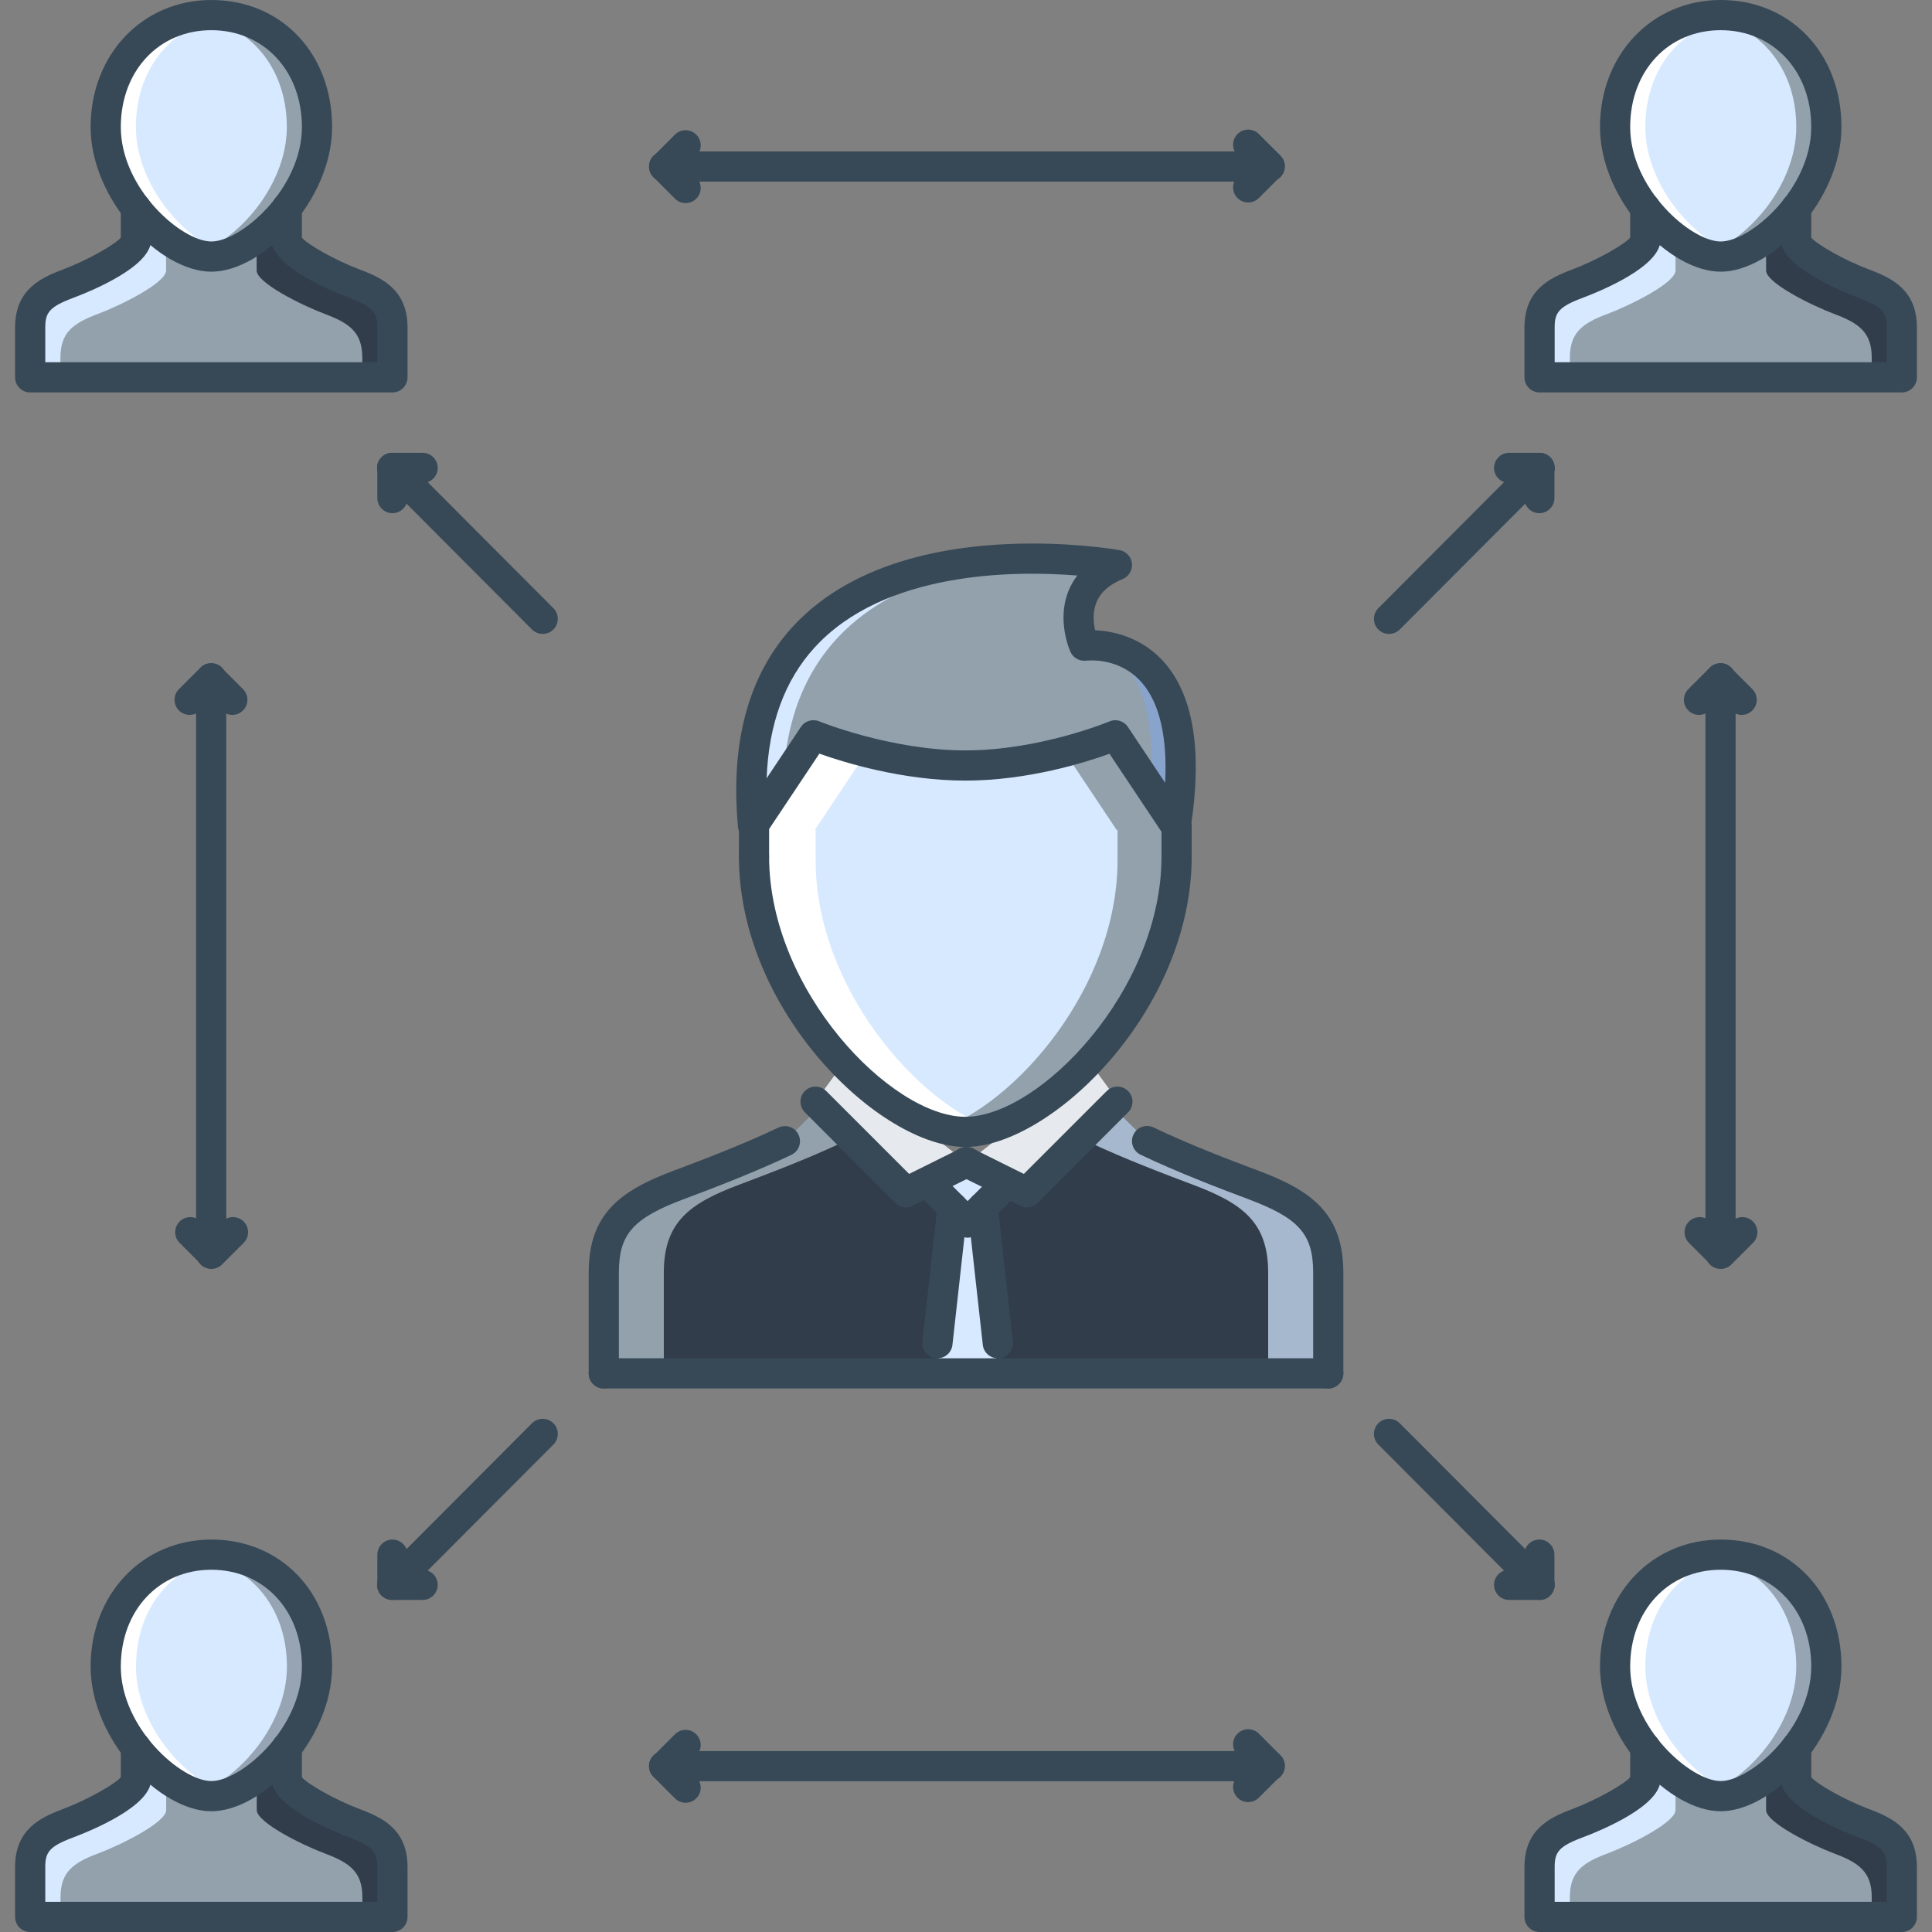 <?xml version="1.0"?>
<svg xmlns="http://www.w3.org/2000/svg" xmlns:xlink="http://www.w3.org/1999/xlink" version="1.1" id="Capa_1" x="0px" y="0px" viewBox="0 0 511.652 511.652" style="enable-background:new 0 0 511.652 511.652;" xml:space="preserve" width="512px" height="512px" class=""><rect x="0" y="0" width="511.652" height="511.652" fill="#808080" stroke="none"/><g><g>
	<polygon style="fill:#E6E9ED;" points="255.9,307.814 239.911,315.73 215.927,291.747 223.039,282.019  " data-original="#E6E9ED"/>
	<polygon style="fill:#E6E9ED;" points="256.221,307.814 272.206,315.73 296.19,291.747 289.085,282.019  " data-original="#E6E9ED"/>
</g><path style="fill:#92A1AC" d="M287.477,172.07c0,0,32.385-4.551,24.232,47.726l-15.988-23.983c0,0-18.955,7.994-39.743,7.994  c-20.704,0-40.207-7.994-40.207-7.994l-15.911,23.905l-0.078,0.078c-8.237-87.94,96.017-70.429,96.017-70.429  C280.277,155.683,287.477,172.07,287.477,172.07z" data-original="#94C1FF" class="" data-old_color="#94C1FF"/><path style="fill:#89A4CC" d="M287.477,172.07c0,0,19.846-3.849,17.348,37.396l6.885,10.329  C319.862,167.519,287.477,172.07,287.477,172.07z" data-original="#5C9EFF" class="active-path" data-old_color="#5C9EFF"/><g>
	<path style="fill:#D7E9FF;" d="M279.514,148.001c-28.977-0.781-85.899,5.934-79.731,71.795l0.078-0.078l7.55-11.336   C208.471,158.244,251.286,148.75,279.514,148.001z" data-original="#D7E9FF" class=""/>
	<path style="fill:#D7E9FF;" d="M311.944,227.868c0,37.975-34.617,72.997-55.965,72.997c-21.259,0-55.962-35.022-55.962-72.997   v-8.072l-0.156-0.078l15.911-23.905c0,0,19.503,7.994,40.207,7.994c20.788,0,39.743-7.994,39.743-7.994l15.988,23.983h0.234   V227.868z" data-original="#D7E9FF" class=""/>
</g><path style="fill:#92A1AC" d="M311.71,219.796l-15.988-23.983c0,0-5.246,2.186-13.146,4.263l13.146,19.721h0.234v8.072  c0,33.517-26.951,64.69-47.956,71.562c2.787,0.913,5.48,1.436,7.979,1.436c21.348,0,55.965-35.022,55.965-72.997v-8.072h-0.234  V219.796z" data-original="#94C1FF" class="" data-old_color="#94C1FF"/><path style="fill:#FFFFFF;" d="M216.005,227.868v-8.072l-0.156-0.078l13.108-19.689c-7.924-2.062-13.187-4.216-13.187-4.216  l-15.911,23.905l0.156,0.078v8.072c0,37.975,34.703,72.997,55.962,72.997c2.506,0,5.208-0.522,8.014-1.436  C243.026,292.558,216.005,261.385,216.005,227.868z" data-original="#FFFFFF" class=""/><path style="fill:#323D4B" d="M351.684,363.697H159.809v-7.994c0,0,0-5.355,0-18.628c0-13.351,6.714-18.378,19.986-23.343  c6.551-2.476,18.308-6.871,27.981-11.508l9.353-9.275l22.782,22.781l15.989-7.916l15.993,7.916l22.703-22.703l9.119,9.119  c9.744,4.715,21.424,9.11,27.982,11.586c13.35,4.965,19.986,9.992,19.986,23.343c0,13.272,0,18.628,0,18.628V363.697z" data-original="#5D9CEC" class="" data-old_color="#5D9CEC"/><path style="fill:#92A1AC" d="M175.798,337.075c0-13.351,6.714-18.378,19.986-23.343c6.55-2.476,18.308-6.871,27.981-11.508  l1.327-1.312l-7.964-7.963l-9.353,9.275c-9.673,4.637-21.431,9.032-27.981,11.508c-13.272,4.965-19.986,9.992-19.986,23.343  c0,13.272,0,18.628,0,18.628v7.994h15.989v-7.994C175.798,355.703,175.798,350.347,175.798,337.075z" data-original="#94C1FF" class="" data-old_color="#94C1FF"/><path style="fill:#A6B8CE" d="M335.85,337.075c0-13.351-6.715-18.378-19.986-23.343c-6.543-2.476-18.301-6.871-27.98-11.508  l-1.328-1.312l7.963-7.963l9.354,9.275c9.682,4.637,21.439,9.032,27.98,11.508c13.273,4.965,19.986,9.992,19.986,23.343  c0,13.272,0,18.628,0,18.628v7.994h-15.988v-7.994C335.85,355.703,335.85,350.347,335.85,337.075z" data-original="#2287FF" class="" data-old_color="#2287FF"/><g>
	<polygon style="fill:#D7E9FF;" points="264.212,363.697 248.225,363.697 252.223,319.727 260.217,319.727  " data-original="#D7E9FF" class=""/>
	<rect x="248.826" y="308.856" style="fill:#D7E9FF;" width="14.244" height="10.867" data-original="#D7E9FF" class=""/>
	<path style="fill:#D7E9FF;" d="M56.001,411.72c15.431,0,27.98,11.75,27.98,29.659c0,7.839-3.357,15.428-7.994,21.424   c-5.996,7.674-13.991,12.873-19.986,12.873c-5.996,0-13.991-5.199-19.987-12.873c-4.637-5.996-7.995-13.585-7.995-21.424   C28.02,423.47,40.57,411.72,56.001,411.72z" data-original="#D7E9FF" class=""/>
</g><path style="fill:#92A1AC" d="M75.988,471.359c0,3.278,11.914,9.196,18.065,11.516c6.636,2.475,9.915,4.949,9.915,11.586  c0,6.558,0,13.193,0,13.193H8.034c0,0,0-6.636,0-13.193c0-6.637,3.279-9.111,9.915-11.586c6.152-2.319,18.066-8.237,18.066-11.516  v-8.557c5.996,7.674,13.991,12.873,19.987,12.873s13.99-5.199,19.986-12.873V471.359z" data-original="#94C1FF" class="" data-old_color="#94C1FF"/><g>
	<path style="fill:#D7E9FF;" d="M36.014,471.359c0,3.278-11.914,9.196-18.066,11.516c-6.636,2.475-9.915,4.949-9.915,11.586   c0,6.558,0,13.193,0,13.193h7.995c0-1.654,0-3.42,0-5.199c0-6.637,3.279-9.111,9.915-11.586   c6.152-2.318,18.066-8.236,18.066-11.516v-7.323c-2.045-2.101-5.211-5.668-7.995-9.228V471.359z" data-original="#D7E9FF" class=""/>
	<path style="fill:#D7E9FF;" d="M44.009,470.797v1.233C46.367,474.458,47.222,474.911,44.009,470.797z" data-original="#D7E9FF" class=""/>
</g><g>
	<path style="fill:#323D4B" d="M75.988,471.359c0,3.278,11.914,9.196,18.065,11.516c6.636,2.475,9.915,4.949,9.915,11.586   c0,6.558,0,13.193,0,13.193h-7.994c0-1.654,0-3.42,0-5.199c0-6.637-3.279-9.111-9.915-11.586   c-6.152-2.318-18.066-8.236-18.066-11.516v-7.323c2.046-2.101,5.212-5.668,7.995-9.228V471.359z" data-original="#5D9CEC" class="" data-old_color="#5D9CEC"/>
	<path style="fill:#323D4B" d="M67.993,470.797v1.233C65.635,474.458,64.78,474.911,67.993,470.797z" data-original="#5D9CEC" class="" data-old_color="#5D9CEC"/>
</g><path style="fill:#FFFFFF;" d="M44.009,462.803c-4.638-5.996-7.995-13.585-7.995-21.424c0-16.324,10.458-27.418,23.984-29.276  c-1.315-0.18-2.627-0.383-3.997-0.383c-15.431,0-27.981,11.75-27.981,29.659c0,7.839,3.357,15.428,7.995,21.424  c5.996,7.674,13.991,12.873,19.987,12.873c1.253,0,2.607-0.272,3.997-0.702C54.732,473.349,48.752,468.876,44.009,462.803z" data-original="#FFFFFF" class=""/><g style="opacity:0.3;">
	<path d="M67.993,462.803c4.638-5.996,7.995-13.585,7.995-21.424c0-16.324-10.458-27.418-23.984-29.276   c1.315-0.18,2.627-0.383,3.998-0.383c15.431,0,27.98,11.75,27.98,29.659c0,7.839-3.357,15.428-7.994,21.424   c-5.996,7.674-13.991,12.873-19.986,12.873c-1.253,0-2.608-0.272-3.998-0.702C57.27,473.349,63.25,468.876,67.993,462.803z" data-original="#000000" class=""/>
</g><path style="fill:#D7E9FF;" d="M455.721,411.72c15.436,0,27.982,11.75,27.982,29.659c0,7.839-3.357,15.428-7.996,21.424  c-5.996,7.674-13.99,12.873-19.986,12.873s-13.99-5.199-19.986-12.873c-4.637-5.996-7.994-13.585-7.994-21.424  C427.741,423.47,440.288,411.72,455.721,411.72z" data-original="#D7E9FF" class=""/><path style="fill:#92A1AC" d="M475.708,471.359c0,3.278,11.914,9.196,18.066,11.516c6.637,2.475,9.916,4.949,9.916,11.586  c0,6.558,0,13.193,0,13.193h-95.936c0,0,0-6.636,0-13.193c0-6.637,3.279-9.111,9.916-11.586c6.15-2.319,18.064-8.237,18.064-11.516  v-8.557c5.996,7.674,13.99,12.873,19.986,12.873s13.99-5.199,19.986-12.873v8.557H475.708z" data-original="#94C1FF" class="" data-old_color="#94C1FF"/><g>
	<path style="fill:#D7E9FF;" d="M435.734,471.359c0,3.278-11.914,9.196-18.064,11.516c-6.637,2.475-9.916,4.949-9.916,11.586   c0,6.558,0,13.193,0,13.193h7.994c0-1.654,0-3.42,0-5.199c0-6.637,3.279-9.111,9.916-11.586   c6.152-2.318,18.064-8.236,18.064-11.516v-7.323c-2.045-2.101-5.207-5.668-7.994-9.228L435.734,471.359L435.734,471.359z" data-original="#D7E9FF" class=""/>
	<path style="fill:#D7E9FF;" d="M443.729,470.797v1.233C446.089,474.458,446.938,474.911,443.729,470.797z" data-original="#D7E9FF" class=""/>
</g><g>
	<path style="fill:#323D4B" d="M475.708,471.359c0,3.278,11.914,9.196,18.066,11.516c6.637,2.475,9.916,4.949,9.916,11.586   c0,6.558,0,13.193,0,13.193h-7.996c0-1.654,0-3.42,0-5.199c0-6.637-3.279-9.111-9.914-11.586   c-6.152-2.318-18.066-8.236-18.066-11.516v-7.323c2.045-2.101,5.207-5.668,7.994-9.228V471.359z" data-original="#5D9CEC" class="" data-old_color="#5D9CEC"/>
	<path style="fill:#323D4B" d="M467.714,470.797v1.233C465.355,474.458,464.505,474.911,467.714,470.797z" data-original="#5D9CEC" class="" data-old_color="#5D9CEC"/>
</g><path style="fill:#FFFFFF;" d="M443.729,462.803c-4.637-5.996-7.994-13.585-7.994-21.424c0-16.324,10.455-27.418,23.984-29.276  c-1.32-0.18-2.631-0.383-3.998-0.383c-15.434,0-27.98,11.75-27.98,29.659c0,7.839,3.357,15.428,7.994,21.424  c5.996,7.674,13.99,12.873,19.986,12.873c1.258,0,2.607-0.272,3.998-0.702C454.449,473.349,448.47,468.876,443.729,462.803z" data-original="#FFFFFF" class=""/><g style="opacity:0.3;">
	<path d="M467.714,462.803c4.637-5.996,7.994-13.585,7.994-21.424c0-16.324-10.453-27.418-23.982-29.276   c1.318-0.18,2.631-0.383,3.996-0.383c15.436,0,27.982,11.75,27.982,29.659c0,7.839-3.357,15.428-7.996,21.424   c-5.996,7.674-13.99,12.873-19.986,12.873c-1.256,0-2.607-0.272-3.996-0.702C456.995,473.349,462.975,468.876,467.714,462.803z" data-original="#000000" class=""/>
</g><path style="fill:#D7E9FF;" d="M455.721,3.997c15.436,0,27.982,11.75,27.982,29.66c0,7.838-3.357,15.427-7.996,21.423  c-5.996,7.674-13.99,12.874-19.986,12.874s-13.99-5.2-19.986-12.874c-4.637-5.996-7.994-13.585-7.994-21.423  C427.741,15.747,440.288,3.997,455.721,3.997z" data-original="#D7E9FF" class=""/><path style="fill:#92A1AC" d="M475.708,63.637c0,3.279,11.914,9.197,18.066,11.516c6.637,2.475,9.916,4.949,9.916,11.586  c0,6.558,0,13.194,0,13.194h-95.936c0,0,0-6.636,0-13.194c0-6.637,3.279-9.111,9.916-11.586c6.15-2.319,18.064-8.237,18.064-11.516  V55.08c5.996,7.674,13.99,12.874,19.986,12.874s13.99-5.2,19.986-12.874v8.557H475.708z" data-original="#94C1FF" class="" data-old_color="#94C1FF"/><g>
	<path style="fill:#D7E9FF;" d="M435.734,63.637c0,3.279-11.914,9.197-18.064,11.516c-6.637,2.475-9.916,4.949-9.916,11.586   c0,6.558,0,13.194,0,13.194h7.994c0-1.655,0-3.419,0-5.2c0-6.636,3.279-9.111,9.916-11.586c6.152-2.318,18.064-8.236,18.064-11.516   v-7.323c-2.045-2.1-5.207-5.668-7.994-9.228L435.734,63.637L435.734,63.637z" data-original="#D7E9FF" class=""/>
	<path style="fill:#D7E9FF;" d="M443.729,63.074v1.233C446.089,66.736,446.938,67.188,443.729,63.074z" data-original="#D7E9FF" class=""/>
</g><g>
	<path style="fill:#323D4B" d="M475.708,63.637c0,3.279,11.914,9.197,18.066,11.516c6.637,2.475,9.916,4.949,9.916,11.586   c0,6.558,0,13.194,0,13.194h-7.996c0-1.655,0-3.419,0-5.2c0-6.636-3.279-9.111-9.914-11.586   c-6.152-2.318-18.066-8.236-18.066-11.516v-7.323c2.045-2.1,5.207-5.668,7.994-9.228V63.637z" data-original="#5D9CEC" class="" data-old_color="#5D9CEC"/>
	<path style="fill:#323D4B" d="M467.714,63.074v1.233C465.355,66.736,464.505,67.188,467.714,63.074z" data-original="#5D9CEC" class="" data-old_color="#5D9CEC"/>
</g><path style="fill:#FFFFFF;" d="M443.729,55.08c-4.637-5.996-7.994-13.585-7.994-21.423c0-16.325,10.455-27.419,23.984-29.277  c-1.32-0.18-2.631-0.382-3.998-0.382c-15.434,0-27.98,11.75-27.98,29.66c0,7.838,3.357,15.427,7.994,21.423  c5.996,7.674,13.99,12.874,19.986,12.874c1.258,0,2.607-0.273,3.998-0.703C454.449,65.627,448.47,61.154,443.729,55.08z" data-original="#FFFFFF" class=""/><path style="fill:#92A1AC" d="M467.714,55.08c4.637-5.996,7.994-13.585,7.994-21.423c0-16.325-10.453-27.419-23.982-29.277  c1.318-0.18,2.631-0.382,3.996-0.382c15.436,0,27.982,11.75,27.982,29.66c0,7.838-3.357,15.427-7.996,21.423  c-5.996,7.674-13.99,12.874-19.986,12.874c-1.256,0-2.607-0.273-3.996-0.703C456.995,65.627,462.975,61.154,467.714,55.08z" data-original="#94C1FF" class="" data-old_color="#94C1FF"/><path style="fill:#D7E9FF;" d="M55.974,3.997c15.435,0,27.98,11.75,27.98,29.66c0,7.838-3.357,15.427-7.994,21.423  c-5.996,7.674-13.991,12.874-19.986,12.874c-5.996,0-13.991-5.2-19.987-12.874c-4.637-5.996-7.995-13.585-7.995-21.423  C27.993,15.747,40.539,3.997,55.974,3.997z" data-original="#D7E9FF" class=""/><path style="fill:#92A1AC" d="M75.96,63.637c0,3.279,11.914,9.197,18.065,11.516c6.636,2.475,9.915,4.949,9.915,11.586  c0,6.558,0,13.194,0,13.194H8.006c0,0,0-6.636,0-13.194c0-6.637,3.279-9.111,9.915-11.586c6.152-2.319,18.066-8.237,18.066-11.516  V55.08c5.996,7.674,13.991,12.874,19.987,12.874s13.99-5.2,19.986-12.874V63.637z" data-original="#94C1FF" class="" data-old_color="#94C1FF"/><g>
	<path style="fill:#D7E9FF;" d="M35.987,63.637c0,3.279-11.914,9.197-18.066,11.516c-6.636,2.475-9.915,4.949-9.915,11.586   c0,6.558,0,13.194,0,13.194h7.995c0-1.655,0-3.419,0-5.2c0-6.636,3.279-9.111,9.915-11.586c6.152-2.318,18.066-8.236,18.066-11.516   v-7.323c-2.045-2.1-5.207-5.668-7.995-9.228V63.637z" data-original="#D7E9FF" class=""/>
	<path style="fill:#D7E9FF;" d="M43.982,63.074v1.233C46.34,66.736,47.191,67.188,43.982,63.074z" data-original="#D7E9FF" class=""/>
</g><g>
	<path style="fill:#323D4B" d="M75.96,63.637c0,3.279,11.914,9.197,18.065,11.516c6.636,2.475,9.915,4.949,9.915,11.586   c0,6.558,0,13.194,0,13.194h-7.994c0-1.655,0-3.419,0-5.2c0-6.636-3.279-9.111-9.915-11.586   c-6.152-2.318-18.066-8.236-18.066-11.516v-7.323c2.046-2.1,5.208-5.668,7.995-9.228V63.637z" data-original="#5D9CEC" class="" data-old_color="#5D9CEC"/>
	<path style="fill:#323D4B" d="M67.965,63.074v1.233C65.608,66.736,64.757,67.188,67.965,63.074z" data-original="#5D9CEC" class="" data-old_color="#5D9CEC"/>
</g><path style="fill:#FFFFFF;" d="M43.982,55.08c-4.638-5.996-7.995-13.585-7.995-21.423c0-16.325,10.454-27.419,23.984-29.277  c-1.319-0.18-2.631-0.382-3.997-0.382c-15.435,0-27.981,11.75-27.981,29.66c0,7.838,3.357,15.427,7.995,21.423  c5.996,7.674,13.991,12.874,19.987,12.874c1.257,0,2.607-0.273,3.997-0.703C54.701,65.627,48.721,61.154,43.982,55.08z" data-original="#FFFFFF" class=""/><path style="fill:#92A1AC" d="M67.965,55.08c4.638-5.996,7.995-13.585,7.995-21.423c0-16.325-10.454-27.419-23.984-29.277  c1.319-0.18,2.631-0.382,3.998-0.382c15.435,0,27.98,11.75,27.98,29.66c0,7.838-3.357,15.427-7.994,21.423  c-5.996,7.674-13.991,12.874-19.986,12.874c-1.257,0-2.608-0.273-3.998-0.703C57.246,65.627,63.226,61.154,67.965,55.08z" data-original="#94C1FF" class="" data-old_color="#94C1FF"/><g>
	<path style="fill:#374957" d="M503.659,511.652h-95.936c-2.209,0-3.998-1.788-3.998-3.998v-13.201   c0-9.799,6.441-13.031,12.477-15.287c6.84-2.568,14.154-6.8,15.6-8.58c0.357-1.835,1.975-3.225,3.918-3.225   c2.209,0,3.998,1.788,3.998,3.998c0,6.979-15.85,13.467-20.705,15.286c-6.285,2.357-7.291,3.935-7.291,7.808v9.204h87.939v-9.204   c0-3.873-1.008-5.45-7.299-7.8c-3.459-1.296-20.682-8.12-20.682-15.294c0-2.21,1.787-3.998,3.996-3.998   c1.945,0,3.568,1.39,3.928,3.225c1.428,1.788,8.736,6.02,15.561,8.58c6.041,2.256,12.49,5.48,12.49,15.287v13.201   C507.655,509.864,505.867,511.652,503.659,511.652z" data-original="#116FFF" class="" data-old_color="#116FFF"/>
	<path style="fill:#374957" d="M455.69,479.674c-13.662,0-31.963-18.948-31.963-38.318c0-19.174,13.742-33.633,31.963-33.633   c18.527,0,31.979,14.146,31.979,33.633C487.669,460.725,469.362,479.674,455.69,479.674z M455.69,415.717   c-13.889,0-23.967,10.782-23.967,25.639c0,16.286,16.074,30.323,23.967,30.323c7.902,0,23.984-14.037,23.984-30.323   C479.674,426.499,469.587,415.717,455.69,415.717z" data-original="#116FFF" class="" data-old_color="#116FFF"/>
	<path style="fill:#374957" d="M475.677,475.356c-2.209,0-3.996-1.788-3.996-3.997v-8.564c0-2.21,1.787-3.998,3.996-3.998   c2.211,0,3.998,1.788,3.998,3.998v8.564C479.674,473.568,477.888,475.356,475.677,475.356z" data-original="#116FFF" class="" data-old_color="#116FFF"/>
	<path style="fill:#374957" d="M435.72,475.356c-2.209,0-3.996-1.788-3.996-3.997v-8.564c0-2.21,1.787-3.998,3.996-3.998   s3.998,1.788,3.998,3.998v8.564C439.717,473.568,437.928,475.356,435.72,475.356z" data-original="#116FFF" class="" data-old_color="#116FFF"/>
	<path style="fill:#374957" d="M103.929,511.652H7.994c-2.209,0-3.997-1.788-3.997-3.998v-13.201   c0-9.799,6.445-13.031,12.487-15.287c6.832-2.568,14.146-6.8,15.583-8.58c0.359-1.835,1.979-3.225,3.923-3.225   c2.209,0,3.998,1.788,3.998,3.998c0,6.987-15.845,13.467-20.697,15.286c-6.292,2.357-7.3,3.942-7.3,7.808v9.204h87.94v-9.204   c0-3.873-1.007-5.45-7.3-7.8c-3.458-1.296-20.673-8.12-20.673-15.294c0-2.21,1.788-3.998,3.998-3.998   c1.943,0,3.563,1.39,3.923,3.232c1.433,1.78,8.736,6.012,15.556,8.572c6.039,2.256,12.492,5.48,12.492,15.287v13.201   C107.927,509.864,106.139,511.652,103.929,511.652z" data-original="#116FFF" class="" data-old_color="#116FFF"/>
	<path style="fill:#374957" d="M55.97,479.674c-13.663,0-31.971-18.948-31.971-38.318c0-19.174,13.744-33.633,31.971-33.633   c18.53,0,31.978,14.146,31.978,33.633C87.948,460.725,69.636,479.674,55.97,479.674z M55.97,415.717   c-13.894,0-23.976,10.782-23.976,25.639c0,16.286,16.083,30.323,23.976,30.323c7.896,0,23.983-14.037,23.983-30.323   C79.953,426.499,69.867,415.717,55.97,415.717z" data-original="#116FFF" class="" data-old_color="#116FFF"/>
	<path style="fill:#374957" d="M75.956,475.356c-2.21,0-3.998-1.788-3.998-3.997v-8.564c0-2.21,1.788-3.998,3.998-3.998   c2.209,0,3.997,1.788,3.997,3.998v8.564C79.953,473.568,78.165,475.356,75.956,475.356z" data-original="#116FFF" class="" data-old_color="#116FFF"/>
	<path style="fill:#374957" d="M35.991,475.356c-2.209,0-3.997-1.788-3.997-3.997v-8.564c0-2.21,1.788-3.998,3.997-3.998   s3.998,1.788,3.998,3.998v8.564C39.989,473.568,38.201,475.356,35.991,475.356z" data-original="#116FFF" class="" data-old_color="#116FFF"/>
	<path style="fill:#374957" d="M503.659,103.93h-95.936c-2.209,0-3.998-1.788-3.998-3.998V86.73c0-9.798,6.441-13.03,12.477-15.287   c6.84-2.568,14.154-6.8,15.6-8.58c0.357-1.834,1.975-3.224,3.918-3.224c2.209,0,3.998,1.788,3.998,3.998   c0,6.979-15.85,13.467-20.705,15.286c-6.285,2.358-7.291,3.935-7.291,7.808v9.204h87.939v-9.204c0-3.873-1.008-5.45-7.299-7.8   c-3.459-1.296-20.682-8.119-20.682-15.294c0-2.21,1.787-3.998,3.996-3.998c1.945,0,3.568,1.39,3.928,3.224   c1.428,1.788,8.736,6.02,15.561,8.58c6.041,2.257,12.49,5.481,12.49,15.287v13.202C507.655,102.141,505.867,103.93,503.659,103.93z   " data-original="#116FFF" class="" data-old_color="#116FFF"/>
	<path style="fill:#374957" d="M455.69,71.951c-13.662,0-31.963-18.948-31.963-38.317C423.727,14.459,437.469,0,455.69,0   c18.527,0,31.979,14.146,31.979,33.634C487.669,53.003,469.362,71.951,455.69,71.951z M455.69,7.994   c-13.889,0-23.967,10.782-23.967,25.639c0,16.286,16.074,30.323,23.967,30.323c7.902,0,23.984-14.037,23.984-30.323   C479.674,18.776,469.587,7.994,455.69,7.994z" data-original="#116FFF" class="" data-old_color="#116FFF"/>
	<path style="fill:#374957" d="M475.677,67.634c-2.209,0-3.996-1.788-3.996-3.997v-8.564c0-2.21,1.787-3.998,3.996-3.998   c2.211,0,3.998,1.788,3.998,3.998v8.564C479.674,65.846,477.888,67.634,475.677,67.634z" data-original="#116FFF" class="" data-old_color="#116FFF"/>
	<path style="fill:#374957" d="M435.72,67.634c-2.209,0-3.996-1.788-3.996-3.997v-8.564c0-2.21,1.787-3.998,3.996-3.998   s3.998,1.788,3.998,3.998v8.564C439.717,65.846,437.928,67.634,435.72,67.634z" data-original="#116FFF" class="" data-old_color="#116FFF"/>
	<path style="fill:#374957" d="M103.929,103.93H7.994c-2.209,0-3.997-1.788-3.997-3.998V86.73c0-9.798,6.445-13.03,12.487-15.287   c6.832-2.568,14.146-6.8,15.583-8.58c0.359-1.834,1.979-3.224,3.923-3.224c2.209,0,3.998,1.788,3.998,3.998   c0,6.987-15.845,13.467-20.697,15.286c-6.292,2.358-7.3,3.943-7.3,7.808v9.204h87.94v-9.204c0-3.873-1.007-5.45-7.3-7.8   c-3.458-1.296-20.673-8.119-20.673-15.294c0-2.21,1.788-3.998,3.998-3.998c1.943,0,3.563,1.39,3.923,3.232   c1.433,1.78,8.736,6.012,15.556,8.572c6.039,2.257,12.492,5.481,12.492,15.287v13.202   C107.927,102.141,106.139,103.93,103.929,103.93z" data-original="#116FFF" class="" data-old_color="#116FFF"/>
	<path style="fill:#374957" d="M55.97,71.951c-13.663,0-31.971-18.948-31.971-38.317C23.999,14.459,37.743,0,55.97,0   C74.5,0,87.948,14.146,87.948,33.634C87.948,53.003,69.636,71.951,55.97,71.951z M55.97,7.994   c-13.894,0-23.976,10.782-23.976,25.639c0,16.286,16.083,30.323,23.976,30.323c7.896,0,23.983-14.037,23.983-30.323   C79.953,18.776,69.867,7.994,55.97,7.994z" data-original="#116FFF" class="" data-old_color="#116FFF"/>
	<path style="fill:#374957" d="M75.956,67.634c-2.21,0-3.998-1.788-3.998-3.997v-8.564c0-2.21,1.788-3.998,3.998-3.998   c2.209,0,3.997,1.788,3.997,3.998v8.564C79.953,65.846,78.165,67.634,75.956,67.634z" data-original="#116FFF" class="" data-old_color="#116FFF"/>
	<path style="fill:#374957" d="M35.991,67.634c-2.209,0-3.997-1.788-3.997-3.997v-8.564c0-2.21,1.788-3.998,3.997-3.998   s3.998,1.788,3.998,3.998v8.564C39.989,65.846,38.201,67.634,35.991,67.634z" data-original="#116FFF" class="" data-old_color="#116FFF"/>
	<path style="fill:#374957" d="M159.899,367.711c-2.209,0-3.997-1.788-3.997-3.998v-26.638c0-15.583,8.279-21.728,22.586-27.075   c7.491-2.795,18.511-7.019,27.657-11.383c1.983-0.952,4.372-0.117,5.328,1.882c0.953,1.998,0.109,4.38-1.885,5.332   c-9.431,4.505-20.669,8.814-28.305,11.664c-13.65,5.098-17.386,9.306-17.386,19.58v26.638   C163.896,365.923,162.109,367.711,159.899,367.711z" data-original="#116FFF" class="" data-old_color="#116FFF"/>
	<path style="fill:#374957" d="M351.763,367.711c-2.211,0-3.998-1.788-3.998-3.998v-26.638c0-10.274-3.74-14.482-17.387-19.58   c-7.604-2.842-18.814-7.144-28.324-11.695c-1.99-0.952-2.834-3.342-1.881-5.332c0.951-2.007,3.348-2.826,5.332-1.882   c9.219,4.419,20.205,8.635,27.668,11.414c14.303,5.348,22.586,11.492,22.586,27.075v26.638   C355.759,365.923,353.971,367.711,351.763,367.711z" data-original="#116FFF" class="" data-old_color="#116FFF"/>
	<path style="fill:#374957" d="M255.646,303.754c-22.59,0-59.959-35.951-59.959-76.916c0-2.209,1.788-3.997,3.998-3.997   s3.998,1.788,3.998,3.997c0,35.538,32.419,68.922,51.964,68.922c19.541,0,51.957-33.384,51.957-68.922   c0-2.209,1.787-3.997,3.998-3.997c2.209,0,3.996,1.788,3.996,3.997C315.598,267.803,278.233,303.754,255.646,303.754z" data-original="#116FFF" class="" data-old_color="#116FFF"/>
	<path style="fill:#374957" d="M311.367,222.716c-1.32,0-2.576-0.656-3.326-1.78l-14.217-21.321   c-6.363,2.303-21.619,7.112-38.178,7.112c-16.625,0-32.216-4.84-38.657-7.136l-14.229,21.345c-0.94,1.405-2.658,2.085-4.306,1.655   c-1.639-0.414-2.842-1.812-3.001-3.498c-2.092-22.399,2.729-40.215,14.33-52.957c16.711-18.347,43.818-22.195,63.617-22.195   c13.178,0,22.711,1.694,23.109,1.764c1.748,0.312,3.076,1.749,3.264,3.513s-0.812,3.443-2.451,4.122   c-3.576,1.468-5.918,3.568-6.98,6.246c-1.039,2.615-0.758,5.41-0.32,7.331c4.076,0.164,12.289,1.476,18.543,8.775   c7.604,8.892,9.875,23.569,6.752,43.642c-0.258,1.624-1.482,2.936-3.092,3.287C311.936,222.684,311.648,222.716,311.367,222.716z    M295.378,190.737c1.305,0,2.568,0.641,3.326,1.78l9.861,14.795c0.615-11.977-1.445-21.002-6.074-26.42   c-4.475-5.215-10.338-5.996-13.438-5.996c-0.779,0-1.279,0.055-1.381,0.062c-1.742,0.211-3.451-0.71-4.178-2.303   c-0.148-0.328-3.668-8.221-0.584-16.013c0.6-1.53,1.404-2.936,2.404-4.224c-17.004-1.382-51.239-1.085-69.622,19.104   c-7.889,8.658-12.128,20.268-12.663,34.594l9.068-13.6c1.05-1.585,3.068-2.217,4.844-1.483c0.187,0.078,19.014,7.698,38.704,7.698   c19.721,0,37.998-7.604,38.178-7.682C294.333,190.839,294.854,190.737,295.378,190.737z" data-original="#116FFF" class="" data-old_color="#116FFF"/>
	<path style="fill:#374957" d="M311.602,230.835c-2.211,0-3.998-1.788-3.998-3.997v-8.119c0-2.21,1.787-3.998,3.998-3.998   c2.209,0,3.996,1.788,3.996,3.998v8.119C315.598,229.047,313.811,230.835,311.602,230.835z" data-original="#116FFF" class="" data-old_color="#116FFF"/>
	<path style="fill:#374957" d="M199.684,230.835c-2.209,0-3.998-1.788-3.998-3.997v-8.119c0-2.21,1.788-3.998,3.998-3.998   s3.998,1.788,3.998,3.998v8.119C203.682,229.047,201.894,230.835,199.684,230.835z" data-original="#116FFF" class="" data-old_color="#116FFF"/>
	<path style="fill:#374957" d="M239.969,319.743c-1.034,0-2.057-0.405-2.826-1.171l-23.983-23.983   c-1.562-1.562-1.562-4.091,0-5.652s4.091-1.562,5.652,0l21.954,21.954l13.526-6.723c1.967-0.968,4.376-0.172,5.356,1.804   c0.982,1.983,0.176,4.38-1.805,5.363l-16.098,7.995C241.183,319.61,240.575,319.743,239.969,319.743z" data-original="#116FFF" class="" data-old_color="#116FFF"/>
	<path style="fill:#374957" d="M271.94,319.743c-0.6,0-1.209-0.133-1.779-0.413l-16.103-7.995c-1.979-0.983-2.787-3.38-1.803-5.363   c0.979-1.976,3.384-2.771,5.355-1.804l13.535,6.723l21.953-21.954c1.561-1.562,4.092-1.562,5.652,0s1.561,4.091,0,5.652   l-23.984,23.983C274.003,319.338,272.979,319.743,271.94,319.743z" data-original="#116FFF" class="" data-old_color="#116FFF"/>
	<path style="fill:#374957" d="M256.255,327.738c-1.022,0-2.045-0.391-2.826-1.172l-7.995-7.994c-1.561-1.562-1.561-4.091,0-5.652   c1.562-1.562,4.091-1.562,5.652,0l7.995,7.994c1.561,1.562,1.561,4.092,0,5.652C258.302,327.347,257.277,327.738,256.255,327.738z" data-original="#116FFF" class="" data-old_color="#116FFF"/>
	<path style="fill:#374957" d="M256.255,327.738c-1.022,0-2.045-0.391-2.826-1.172c-1.562-1.561-1.562-4.091,0-5.652l7.995-7.994   c1.561-1.562,4.092-1.562,5.652,0c1.562,1.562,1.562,4.091,0,5.652l-7.994,7.994C258.302,327.347,257.277,327.738,256.255,327.738z   " data-original="#116FFF" class="" data-old_color="#116FFF"/>
	<path style="fill:#374957" d="M248.264,359.716c-0.148,0-0.296-0.007-0.445-0.022c-2.194-0.242-3.775-2.218-3.533-4.42   l3.998-35.975c0.246-2.187,2.284-3.709,4.415-3.529c2.194,0.242,3.775,2.217,3.533,4.419l-3.997,35.976   C252.008,358.201,250.275,359.716,248.264,359.716z" data-original="#116FFF" class="" data-old_color="#116FFF"/>
	<path style="fill:#374957" d="M264.242,359.716c-2.006,0-3.74-1.515-3.967-3.552l-3.997-35.976   c-0.242-2.202,1.338-4.177,3.534-4.419c2.256-0.188,4.172,1.343,4.414,3.529l3.998,35.975c0.242,2.202-1.344,4.178-3.529,4.42   C264.54,359.709,264.391,359.716,264.242,359.716z" data-original="#116FFF" class="" data-old_color="#116FFF"/>
	<path style="fill:#374957" d="M351.763,367.711H159.899c-2.209,0-3.997-1.788-3.997-3.998c0-2.209,1.788-3.997,3.997-3.997   h191.863c2.209,0,3.996,1.788,3.996,3.997C355.759,365.923,353.971,367.711,351.763,367.711z" data-original="#116FFF" class="" data-old_color="#116FFF"/>
	<path style="fill:#374957" d="M103.859,423.712c-1.022,0-2.041-0.391-2.822-1.163c-1.565-1.562-1.565-4.092-0.008-5.66   l39.864-39.973c1.561-1.562,4.091-1.555,5.652-0.008c1.565,1.561,1.565,4.09,0.008,5.66l-39.864,39.973   C105.909,423.321,104.886,423.712,103.859,423.712z" data-original="#116FFF" class="" data-old_color="#116FFF"/>
	<path style="fill:#374957" d="M111.924,423.712h-8.065c-2.209,0-3.997-1.788-3.997-3.997c0-2.21,1.788-3.998,3.997-3.998h8.065   c2.209,0,3.997,1.788,3.997,3.998C115.921,421.924,114.133,423.712,111.924,423.712z" data-original="#116FFF" class="" data-old_color="#116FFF"/>
	<path style="fill:#374957" d="M103.929,423.602c-2.209,0-3.997-1.788-3.997-3.997v-7.886c0-2.209,1.788-3.997,3.997-3.997   c2.21,0,3.998,1.788,3.998,3.997v7.886C107.927,421.814,106.139,423.602,103.929,423.602z" data-original="#116FFF" class="" data-old_color="#116FFF"/>
	<path style="fill:#374957" d="M407.723,423.712c-1.023,0-2.053-0.391-2.834-1.171l-39.863-39.973   c-1.555-1.57-1.555-4.1,0.008-5.66c1.561-1.547,4.098-1.555,5.66,0.008l39.863,39.973c1.553,1.568,1.553,4.099-0.008,5.66   C409.768,423.321,408.747,423.712,407.723,423.712z" data-original="#116FFF" class="" data-old_color="#116FFF"/>
	<path style="fill:#374957" d="M407.723,423.712h-8.057c-2.209,0-3.998-1.788-3.998-3.997c0-2.21,1.789-3.998,3.998-3.998h8.057   c2.209,0,3.998,1.788,3.998,3.998C411.721,421.924,409.932,423.712,407.723,423.712z" data-original="#116FFF" class="" data-old_color="#116FFF"/>
	<path style="fill:#374957" d="M407.661,423.602c-2.209,0-3.998-1.788-3.998-3.997v-7.886c0-2.209,1.789-3.997,3.998-3.997   s3.998,1.788,3.998,3.997v7.886C411.659,421.814,409.87,423.602,407.661,423.602z" data-original="#116FFF" class="" data-old_color="#116FFF"/>
	<path style="fill:#374957" d="M143.722,167.886c-1.027,0-2.049-0.39-2.83-1.171l-39.864-39.973   c-1.558-1.569-1.558-4.099,0.008-5.66c1.562-1.546,4.091-1.554,5.652,0.008l39.864,39.973c1.558,1.569,1.558,4.099-0.008,5.66   C145.764,167.495,144.745,167.886,143.722,167.886z" data-original="#116FFF" class="" data-old_color="#116FFF"/>
	<path style="fill:#374957" d="M111.924,127.913h-8.065c-2.209,0-3.997-1.788-3.997-3.997c0-2.21,1.788-3.998,3.997-3.998h8.065   c2.209,0,3.997,1.788,3.997,3.998C115.921,126.125,114.133,127.913,111.924,127.913z" data-original="#116FFF" class="" data-old_color="#116FFF"/>
	<path style="fill:#374957" d="M103.929,135.908c-2.209,0-3.997-1.788-3.997-3.998v-7.885c0-2.21,1.788-3.998,3.997-3.998   c2.21,0,3.998,1.788,3.998,3.998v7.885C107.927,134.12,106.139,135.908,103.929,135.908z" data-original="#116FFF" class="" data-old_color="#116FFF"/>
	<path style="fill:#374957" d="M367.859,167.886c-1.023,0-2.045-0.39-2.826-1.163c-1.562-1.562-1.562-4.091-0.008-5.66   l39.863-39.973c1.561-1.562,4.1-1.554,5.66-0.008c1.561,1.562,1.561,4.091,0.008,5.66l-39.863,39.973   C369.913,167.495,368.884,167.886,367.859,167.886z" data-original="#116FFF" class="" data-old_color="#116FFF"/>
	<path style="fill:#374957" d="M407.723,127.913h-8.057c-2.209,0-3.998-1.788-3.998-3.997c0-2.21,1.789-3.998,3.998-3.998h8.057   c2.209,0,3.998,1.788,3.998,3.998C411.721,126.125,409.932,127.913,407.723,127.913z" data-original="#116FFF" class="" data-old_color="#116FFF"/>
	<path style="fill:#374957" d="M407.661,135.908c-2.209,0-3.998-1.788-3.998-3.998v-7.885c0-2.21,1.789-3.998,3.998-3.998   s3.998,1.788,3.998,3.998v7.885C411.659,134.12,409.87,135.908,407.661,135.908z" data-original="#116FFF" class="" data-old_color="#116FFF"/>
	<path style="fill:#374957" d="M336.257,48.007c-1.023,0-2.045-0.391-2.826-1.171l-5.699-5.691c-1.562-1.562-1.562-4.091,0-5.652   c1.561-1.562,4.09-1.562,5.652,0l5.699,5.691c1.561,1.562,1.561,4.091,0,5.652C338.302,47.616,337.28,48.007,336.257,48.007z" data-original="#116FFF" class="" data-old_color="#116FFF"/>
	<path style="fill:#374957" d="M330.557,53.62c-1.023,0-2.045-0.391-2.826-1.171c-1.562-1.561-1.562-4.091,0-5.652l5.574-5.574   c1.561-1.562,4.092-1.562,5.652,0c1.561,1.561,1.561,4.091,0,5.652l-5.574,5.574C332.602,53.229,331.581,53.62,330.557,53.62z" data-original="#116FFF" class="" data-old_color="#116FFF"/>
	<path style="fill:#374957" d="M181.572,53.784c-1.022,0-2.045-0.391-2.826-1.171l-5.691-5.691c-1.562-1.562-1.562-4.091,0-5.652   c1.562-1.562,4.091-1.562,5.652,0l5.691,5.691c1.562,1.561,1.562,4.091,0,5.652C183.618,53.393,182.594,53.784,181.572,53.784z" data-original="#116FFF" class="" data-old_color="#116FFF"/>
	<path style="fill:#374957" d="M175.997,48.054c-1.022,0-2.045-0.391-2.826-1.171c-1.562-1.562-1.562-4.091,0-5.652l5.574-5.575   c1.562-1.561,4.091-1.561,5.652,0c1.562,1.562,1.562,4.091,0,5.653l-5.574,5.574C178.043,47.663,177.02,48.054,175.997,48.054z" data-original="#116FFF" class="" data-old_color="#116FFF"/>
	<path style="fill:#374957" d="M336.257,48.093H175.88c-2.209,0-3.997-1.788-3.997-3.998s1.788-3.998,3.997-3.998h160.376   c2.209,0,3.998,1.788,3.998,3.998S338.466,48.093,336.257,48.093z" data-original="#116FFF" class="" data-old_color="#116FFF"/>
	<path style="fill:#374957" d="M336.257,471.647c-1.023,0-2.045-0.39-2.826-1.171l-5.699-5.699c-1.562-1.562-1.562-4.091,0-5.652   c1.561-1.562,4.09-1.562,5.652,0l5.699,5.699c1.561,1.562,1.561,4.091,0,5.652C338.302,471.258,337.28,471.647,336.257,471.647z" data-original="#116FFF" class="" data-old_color="#116FFF"/>
	<path style="fill:#374957" d="M330.557,477.254c-1.023,0-2.045-0.391-2.826-1.172c-1.562-1.562-1.562-4.091,0-5.652l5.574-5.574   c1.561-1.562,4.092-1.562,5.652,0s1.561,4.091,0,5.652l-5.574,5.574C332.602,476.863,331.581,477.254,330.557,477.254z" data-original="#116FFF" class="" data-old_color="#116FFF"/>
	<path style="fill:#374957" d="M181.572,477.425c-1.022,0-2.049-0.39-2.83-1.171l-5.691-5.699   c-1.558-1.562-1.558-4.091,0.004-5.652s4.095-1.562,5.656,0l5.691,5.699c1.558,1.562,1.558,4.091-0.004,5.652   C183.618,477.035,182.594,477.425,181.572,477.425z" data-original="#116FFF" class="" data-old_color="#116FFF"/>
	<path style="fill:#374957" d="M175.997,471.694c-1.022,0-2.045-0.39-2.826-1.171c-1.562-1.562-1.562-4.091,0-5.652l5.574-5.574   c1.562-1.562,4.091-1.562,5.652,0s1.562,4.091,0,5.652l-5.574,5.574C178.043,471.305,177.02,471.694,175.997,471.694z" data-original="#116FFF" class="" data-old_color="#116FFF"/>
	<path style="fill:#374957" d="M336.257,471.725H175.88c-2.209,0-3.997-1.788-3.997-3.997s1.788-3.997,3.997-3.997h160.376   c2.209,0,3.998,1.788,3.998,3.997S338.466,471.725,336.257,471.725z" data-original="#116FFF" class="" data-old_color="#116FFF"/>
	<path style="fill:#374957" d="M455.721,336.014c-1.021,0-2.045-0.391-2.826-1.171c-1.561-1.562-1.561-4.091,0-5.652l5.699-5.691   c1.562-1.562,4.092-1.562,5.652,0c1.562,1.562,1.562,4.091,0,5.652l-5.699,5.691C457.768,335.623,456.745,336.014,455.721,336.014z   " data-original="#116FFF" class="" data-old_color="#116FFF"/>
	<path style="fill:#374957" d="M455.69,335.896c-1.021,0-2.045-0.391-2.826-1.171l-5.574-5.574c-1.561-1.562-1.561-4.091,0-5.652   c1.562-1.562,4.092-1.562,5.652,0l5.574,5.574c1.562,1.562,1.562,4.091,0,5.652C457.737,335.506,456.714,335.896,455.69,335.896z" data-original="#116FFF" class="" data-old_color="#116FFF"/>
	<path style="fill:#374957" d="M449.944,189.324c-1.021,0-2.045-0.39-2.826-1.171c-1.561-1.562-1.561-4.091,0-5.652l5.699-5.691   c1.562-1.562,4.092-1.562,5.652,0c1.562,1.562,1.562,4.091,0,5.652l-5.699,5.691C451.991,188.934,450.967,189.324,449.944,189.324z   " data-original="#116FFF" class="" data-old_color="#116FFF"/>
	<path style="fill:#374957" d="M461.249,189.324c-1.021,0-2.045-0.39-2.826-1.171l-5.574-5.574c-1.561-1.562-1.561-4.091,0-5.652   c1.562-1.562,4.092-1.562,5.652,0l5.574,5.574c1.562,1.562,1.562,4.091,0,5.652C463.296,188.934,462.272,189.324,461.249,189.324z" data-original="#116FFF" class="" data-old_color="#116FFF"/>
	<path style="fill:#374957" d="M455.643,336.014c-2.209,0-3.996-1.788-3.996-3.997V179.636c0-2.209,1.787-3.997,3.996-3.997   c2.211,0,3.998,1.788,3.998,3.997v152.38C459.641,334.225,457.854,336.014,455.643,336.014z" data-original="#116FFF" class="" data-old_color="#116FFF"/>
	<path style="fill:#374957" d="M56.001,336.014c-1.023,0-2.05-0.391-2.831-1.171c-1.557-1.562-1.557-4.091,0.004-5.652l5.7-5.691   c1.561-1.562,4.095-1.562,5.656,0c1.557,1.562,1.557,4.091-0.004,5.652l-5.699,5.691C58.046,335.623,57.024,336.014,56.001,336.014   z" data-original="#116FFF" class="" data-old_color="#116FFF"/>
	<path style="fill:#374957" d="M55.97,335.896c-1.023,0-2.046-0.391-2.826-1.171l-5.575-5.574c-1.562-1.562-1.562-4.091,0-5.652   s4.091-1.562,5.652,0l5.575,5.574c1.561,1.562,1.561,4.091,0,5.652C58.015,335.506,56.993,335.896,55.97,335.896z" data-original="#116FFF" class="" data-old_color="#116FFF"/>
	<path style="fill:#374957" d="M50.224,189.324c-1.023,0-2.05-0.39-2.83-1.171c-1.558-1.562-1.558-4.091,0.004-5.652l5.699-5.691   c1.561-1.562,4.095-1.562,5.656,0c1.558,1.562,1.558,4.091-0.004,5.652l-5.699,5.691C52.269,188.934,51.246,189.324,50.224,189.324   z" data-original="#116FFF" class="" data-old_color="#116FFF"/>
	<path style="fill:#374957" d="M61.529,189.324c-1.023,0-2.046-0.39-2.826-1.171l-5.574-5.574c-1.562-1.562-1.562-4.091,0-5.652   c1.561-1.562,4.091-1.562,5.652,0l5.574,5.574c1.562,1.562,1.562,4.091,0,5.652C63.574,188.934,62.551,189.324,61.529,189.324z" data-original="#116FFF" class="" data-old_color="#116FFF"/>
	<path style="fill:#374957" d="M55.923,336.014c-2.21,0-3.998-1.788-3.998-3.997V179.636c0-2.209,1.788-3.997,3.998-3.997   c2.209,0,3.997,1.788,3.997,3.997v152.38C59.92,334.225,58.132,336.014,55.923,336.014z" data-original="#116FFF" class="" data-old_color="#116FFF"/>
</g></g> </svg>

